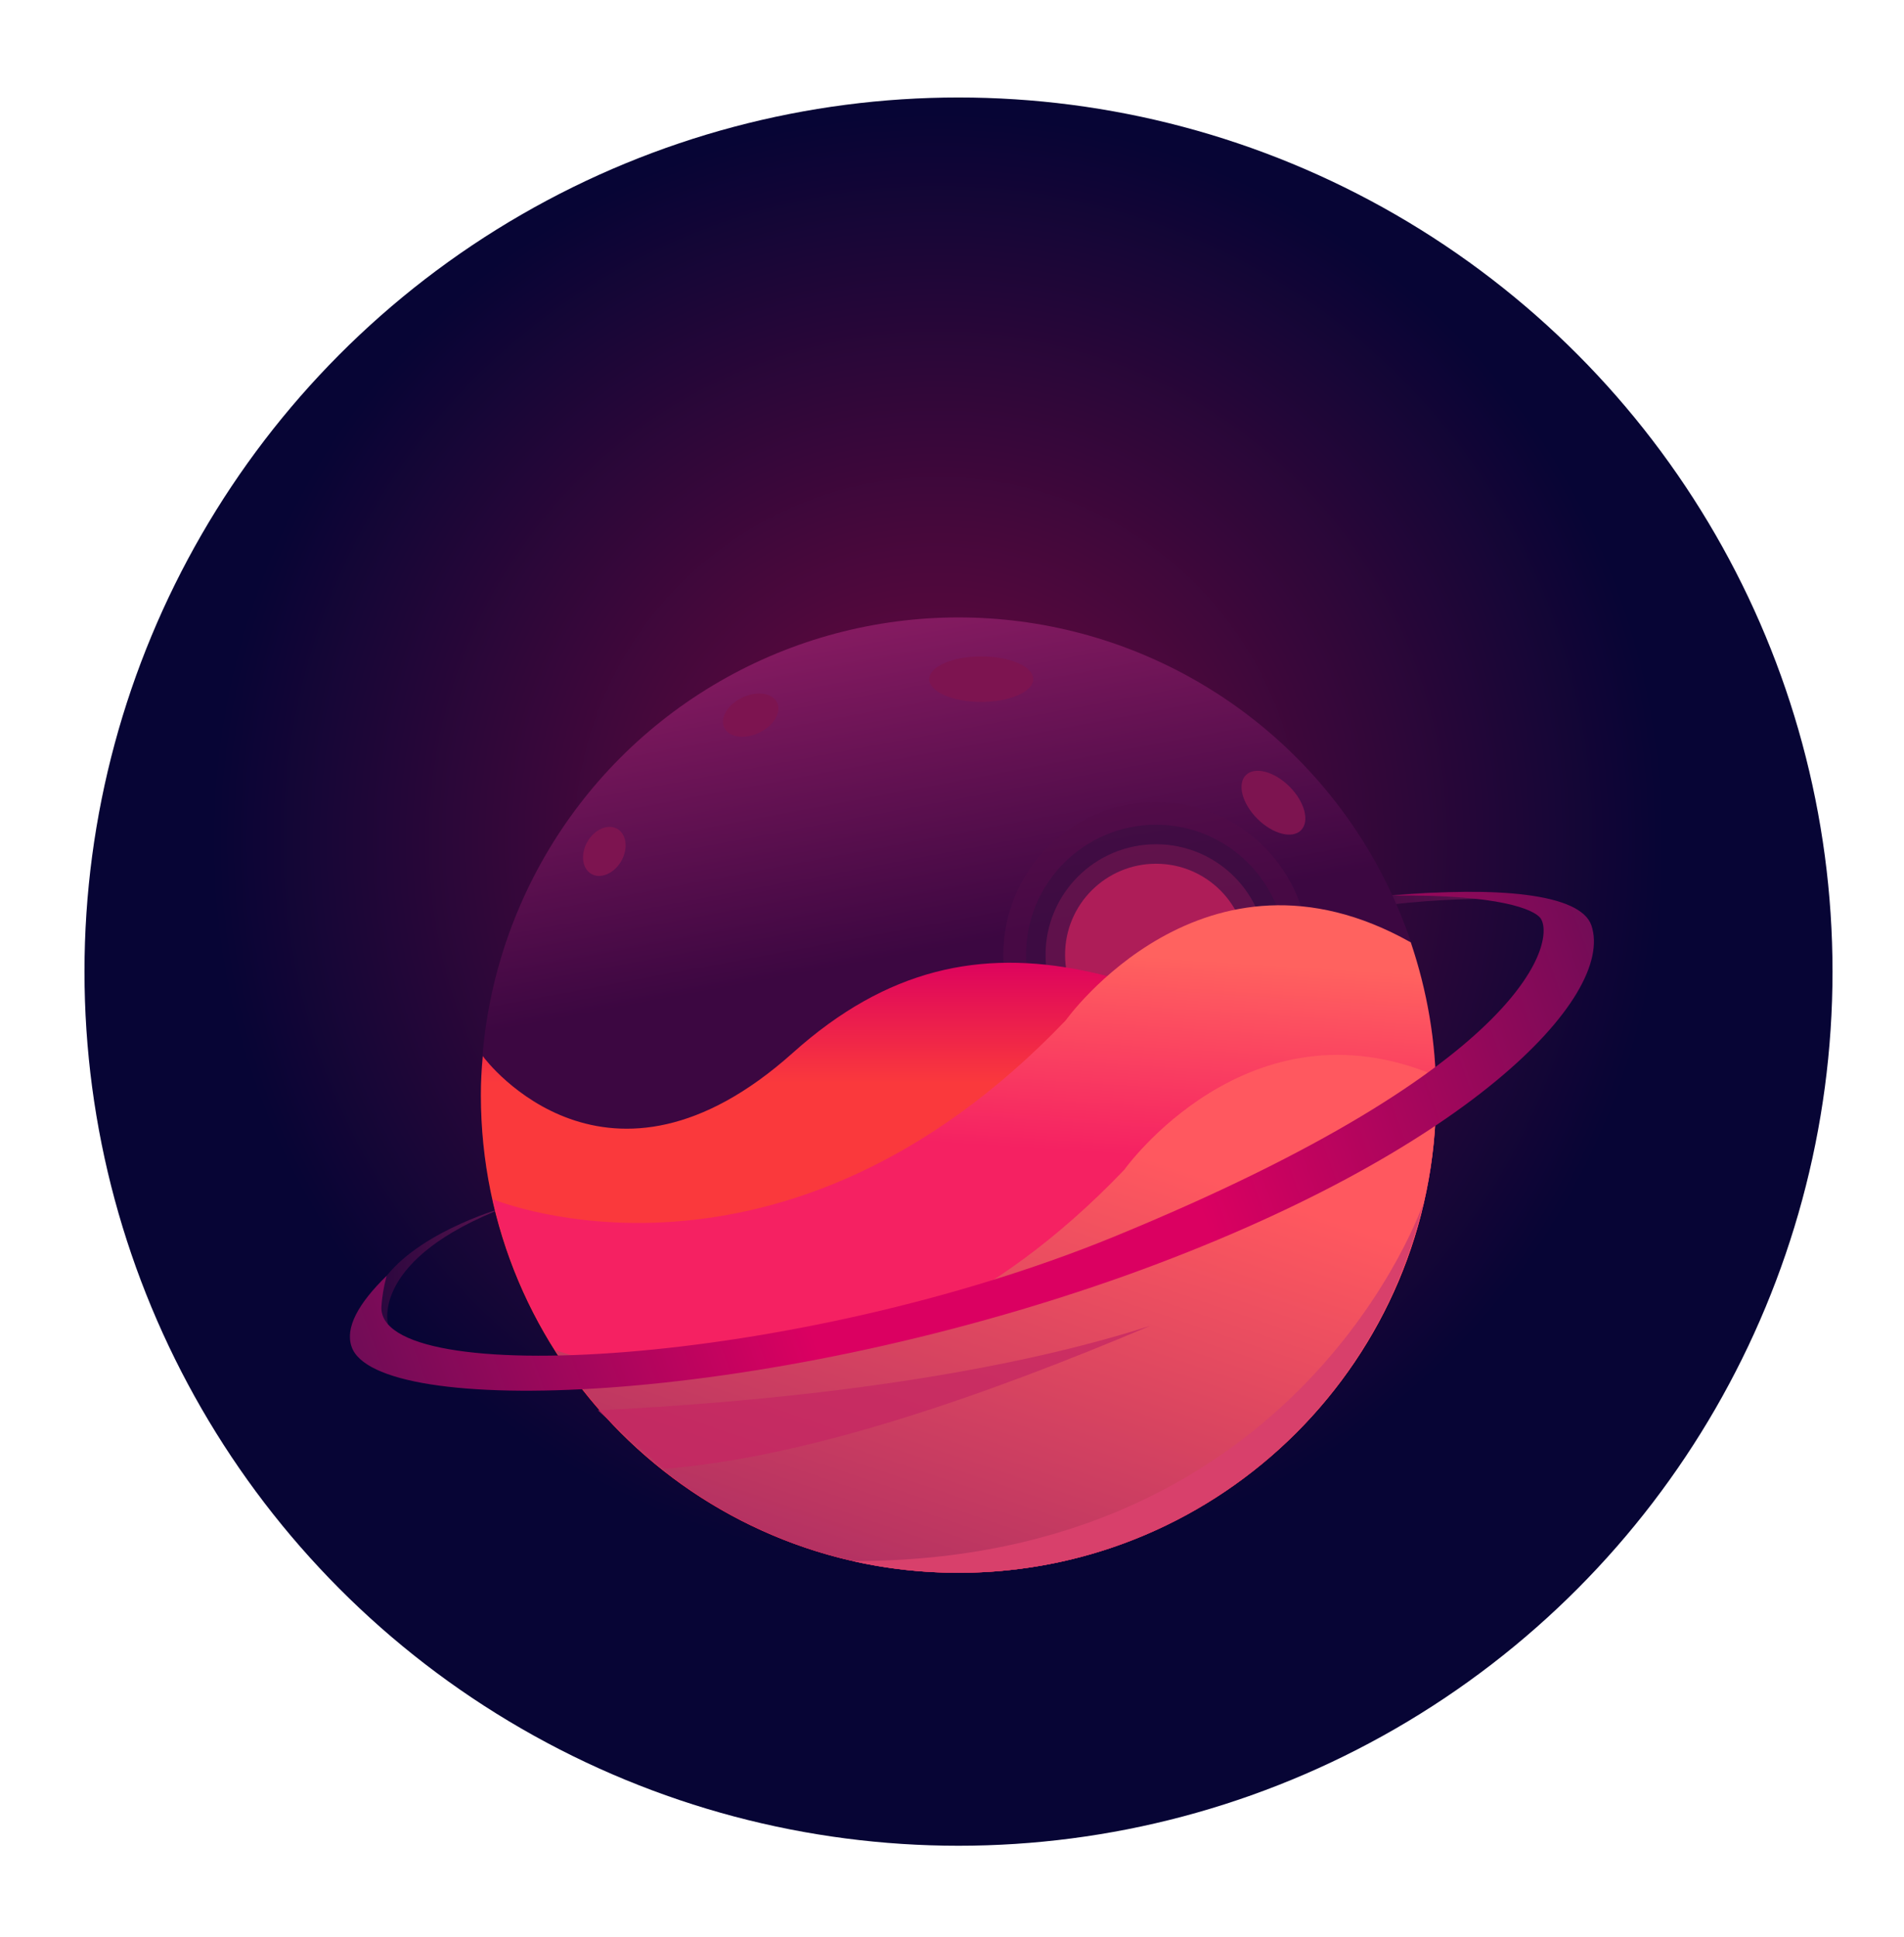 <?xml version="1.0" encoding="utf-8"?>
<!-- Generator: Adobe Illustrator 22.0.0, SVG Export Plug-In . SVG Version: 6.00 Build 0)  -->
<svg version="1.1" id="Слой_1" xmlns="http://www.w3.org/2000/svg" xmlns:xlink="http://www.w3.org/1999/xlink" x="0px" y="0px"
	 viewBox="0 0 293 298" style="enable-background:new 0 0 293 298;" xml:space="preserve">
<style type="text/css">
	.st0{fill:url(#SVGID_1_);}
	.st1{opacity:0.57;fill:url(#SVGID_2_);}
	.st2{opacity:0.57;fill:url(#SVGID_3_);}
	.st3{fill:url(#SVGID_4_);}
	.st4{opacity:0.52;fill:#510C48;}
	.st5{opacity:0.52;fill:#350F41;}
	.st6{opacity:0.52;fill:#801854;}
	.st7{fill:#AE1D58;}
	.st8{fill:url(#SVGID_5_);}
	.st9{fill:url(#SVGID_6_);}
	.st10{fill:url(#SVGID_7_);}
	.st11{fill:#7D1450;}
	.st12{fill:url(#SVGID_8_);}
	.st13{fill:#D8406B;}
	.st14{opacity:0.74;fill:#C52763;}
</style>
<g id="Планета">
	<radialGradient id="SVGID_1_" cx="144.333" cy="129.333" r="111.913" gradientUnits="userSpaceOnUse">
		<stop  offset="0" style="stop-color:#750A40"/>
		<stop  offset="1" style="stop-color:#070535"/>
	</radialGradient>
	<circle class="st0" cx="147.5" cy="149.5" r="134.5"/>
	<linearGradient id="SVGID_2_" gradientUnits="userSpaceOnUse" x1="200.875" y1="140.079" x2="231.72" y2="140.079">
		<stop  offset="0" style="stop-color:#3C0741"/>
		<stop  offset="1" style="stop-color:#8A1C63"/>
	</linearGradient>
	<path class="st1" d="M231.7,138.3c0,0-22.7-0.5-30.8,4.5c0,0,4.4-2.9,9.9-4.5c2.4-0.7,6.9-0.8,8.2-0.9c4.3-0.3,10.9,0.5,10.9,0.5
		L231.7,138.3z"/>
	<linearGradient id="SVGID_3_" gradientUnits="userSpaceOnUse" x1="56.139" y1="195.5" x2="77.875" y2="195.5">
		<stop  offset="0" style="stop-color:#3C0741"/>
		<stop  offset="1" style="stop-color:#8A1C63"/>
	</linearGradient>
	<path class="st2" d="M59.7,203.7c0,0-2.7-10,18.2-18c0,0-12.6,3.4-18.4,10.6s-2.4,8.9-2.4,8.9L59.7,203.7z"/>
	<linearGradient id="SVGID_4_" gradientUnits="userSpaceOnUse" x1="143.337" y1="146.218" x2="133.281" y2="92.403">
		<stop  offset="0" style="stop-color:#3C0741"/>
		<stop  offset="1" style="stop-color:#8A1C63"/>
	</linearGradient>
	<circle class="st3" cx="147.5" cy="168.5" r="73.5"/>
	<g>
		<circle class="st4" cx="177.9" cy="146.9" r="23.5"/>
		<circle class="st5" cx="177.9" cy="146.9" r="20"/>
		<circle class="st6" cx="177.9" cy="146.9" r="17"/>
		<circle class="st7" cx="177.9" cy="146.9" r="14"/>
	</g>
	<linearGradient id="SVGID_5_" gradientUnits="userSpaceOnUse" x1="147.399" y1="147.333" x2="147.399" y2="166.667">
		<stop  offset="0" style="stop-color:#DC015F"/>
		<stop  offset="1" style="stop-color:#FA393C"/>
	</linearGradient>
	<path class="st8" d="M220.8,173.7C179.6,150.4,151,136,122,162c-28.5,25.5-47.1,1.4-47.7,0.5c-0.2,2-0.3,4-0.3,6
		c0,40.6,32.9,73.5,73.5,73.5C186.4,242,218.1,211.8,220.8,173.7z"/>
	<linearGradient id="SVGID_6_" gradientUnits="userSpaceOnUse" x1="148.489" y1="176.112" x2="150.489" y2="145.445">
		<stop  offset="0" style="stop-color:#F52162"/>
		<stop  offset="1" style="stop-color:#FF625F"/>
	</linearGradient>
	<path class="st9" d="M75.8,184.5c7.3,32.9,36.6,57.5,71.7,57.5c40.6,0,73.5-32.9,73.5-73.5c0-8.2-1.4-16.1-3.9-23.5
		c-31.8-17.9-53.1,12-53.1,12C120.4,202.6,76.5,184.8,75.8,184.5z"/>
	<linearGradient id="SVGID_7_" gradientUnits="userSpaceOnUse" x1="160.515" y1="172.57" x2="133.848" y2="251.237">
		<stop  offset="0" style="stop-color:#FF585F"/>
		<stop  offset="1" style="stop-color:#AB2D62"/>
	</linearGradient>
	<path class="st10" d="M85.4,207.7c13,20.6,36,34.3,62.1,34.3c40.6,0,73.5-32.9,73.5-73.5c0-1,0-2-0.1-3C192,153.3,173,180,173,180
		C132,222.9,90.8,209.7,85.4,207.7z"/>
	<g>
		<g>
			<ellipse transform="matrix(0.5 -0.866 0.866 0.5 -66.949 146.04)" class="st11" cx="93" cy="131" rx="4" ry="3"/>
			<ellipse class="st11" cx="151" cy="104.5" rx="8" ry="3.5"/>
			<ellipse transform="matrix(0.904 -0.428 0.428 0.904 -35.971 60.033)" class="st11" cx="115.5" cy="110" rx="4.5" ry="3"/>
			
				<ellipse transform="matrix(0.707 -0.707 0.707 0.707 -29.921 174.765)" class="st11" cx="196" cy="123.5" rx="3.5" ry="6"/>
		</g>
	</g>
	<linearGradient id="SVGID_8_" gradientUnits="userSpaceOnUse" x1="47.53" y1="220.135" x2="259.267" y2="143.2">
		<stop  offset="0" style="stop-color:#600E55"/>
		<stop  offset="0.346" style="stop-color:#DB0061"/>
		<stop  offset="0.624" style="stop-color:#DB0061"/>
		<stop  offset="1" style="stop-color:#600E55"/>
	</linearGradient>
	<path class="st12" d="M244.9,142.4c-1.7-5-14.8-6-30.6-4.6c16.7-0.2,21.7,2.2,22.7,3.4c2.4,2.9-0.5,22.4-65.6,49.1
		C122.3,210.4,57.9,213.9,58.7,201c0.1-1.4,0.3-2.8,0.8-4.7c-4.4,4.3-6.4,8-5.4,10.9c3.7,11,61.9,9.5,119.3-11
		C225.7,177.4,248.6,153.4,244.9,142.4z"/>
	<path class="st13" d="M219,185.2c0,0-18.7,55.1-87.8,55c5.2,1.2,10.7,1.8,16.3,1.8C182.3,242,211.5,217.7,219,185.2L219,185.2z"/>
	<path class="st14" d="M177,204c-27.4,8.8-62.2,11.9-85,13c1.8,1.6,8.2,7.5,10.2,9C124,224.3,151,215,177,204"/>
</g>
</svg>
